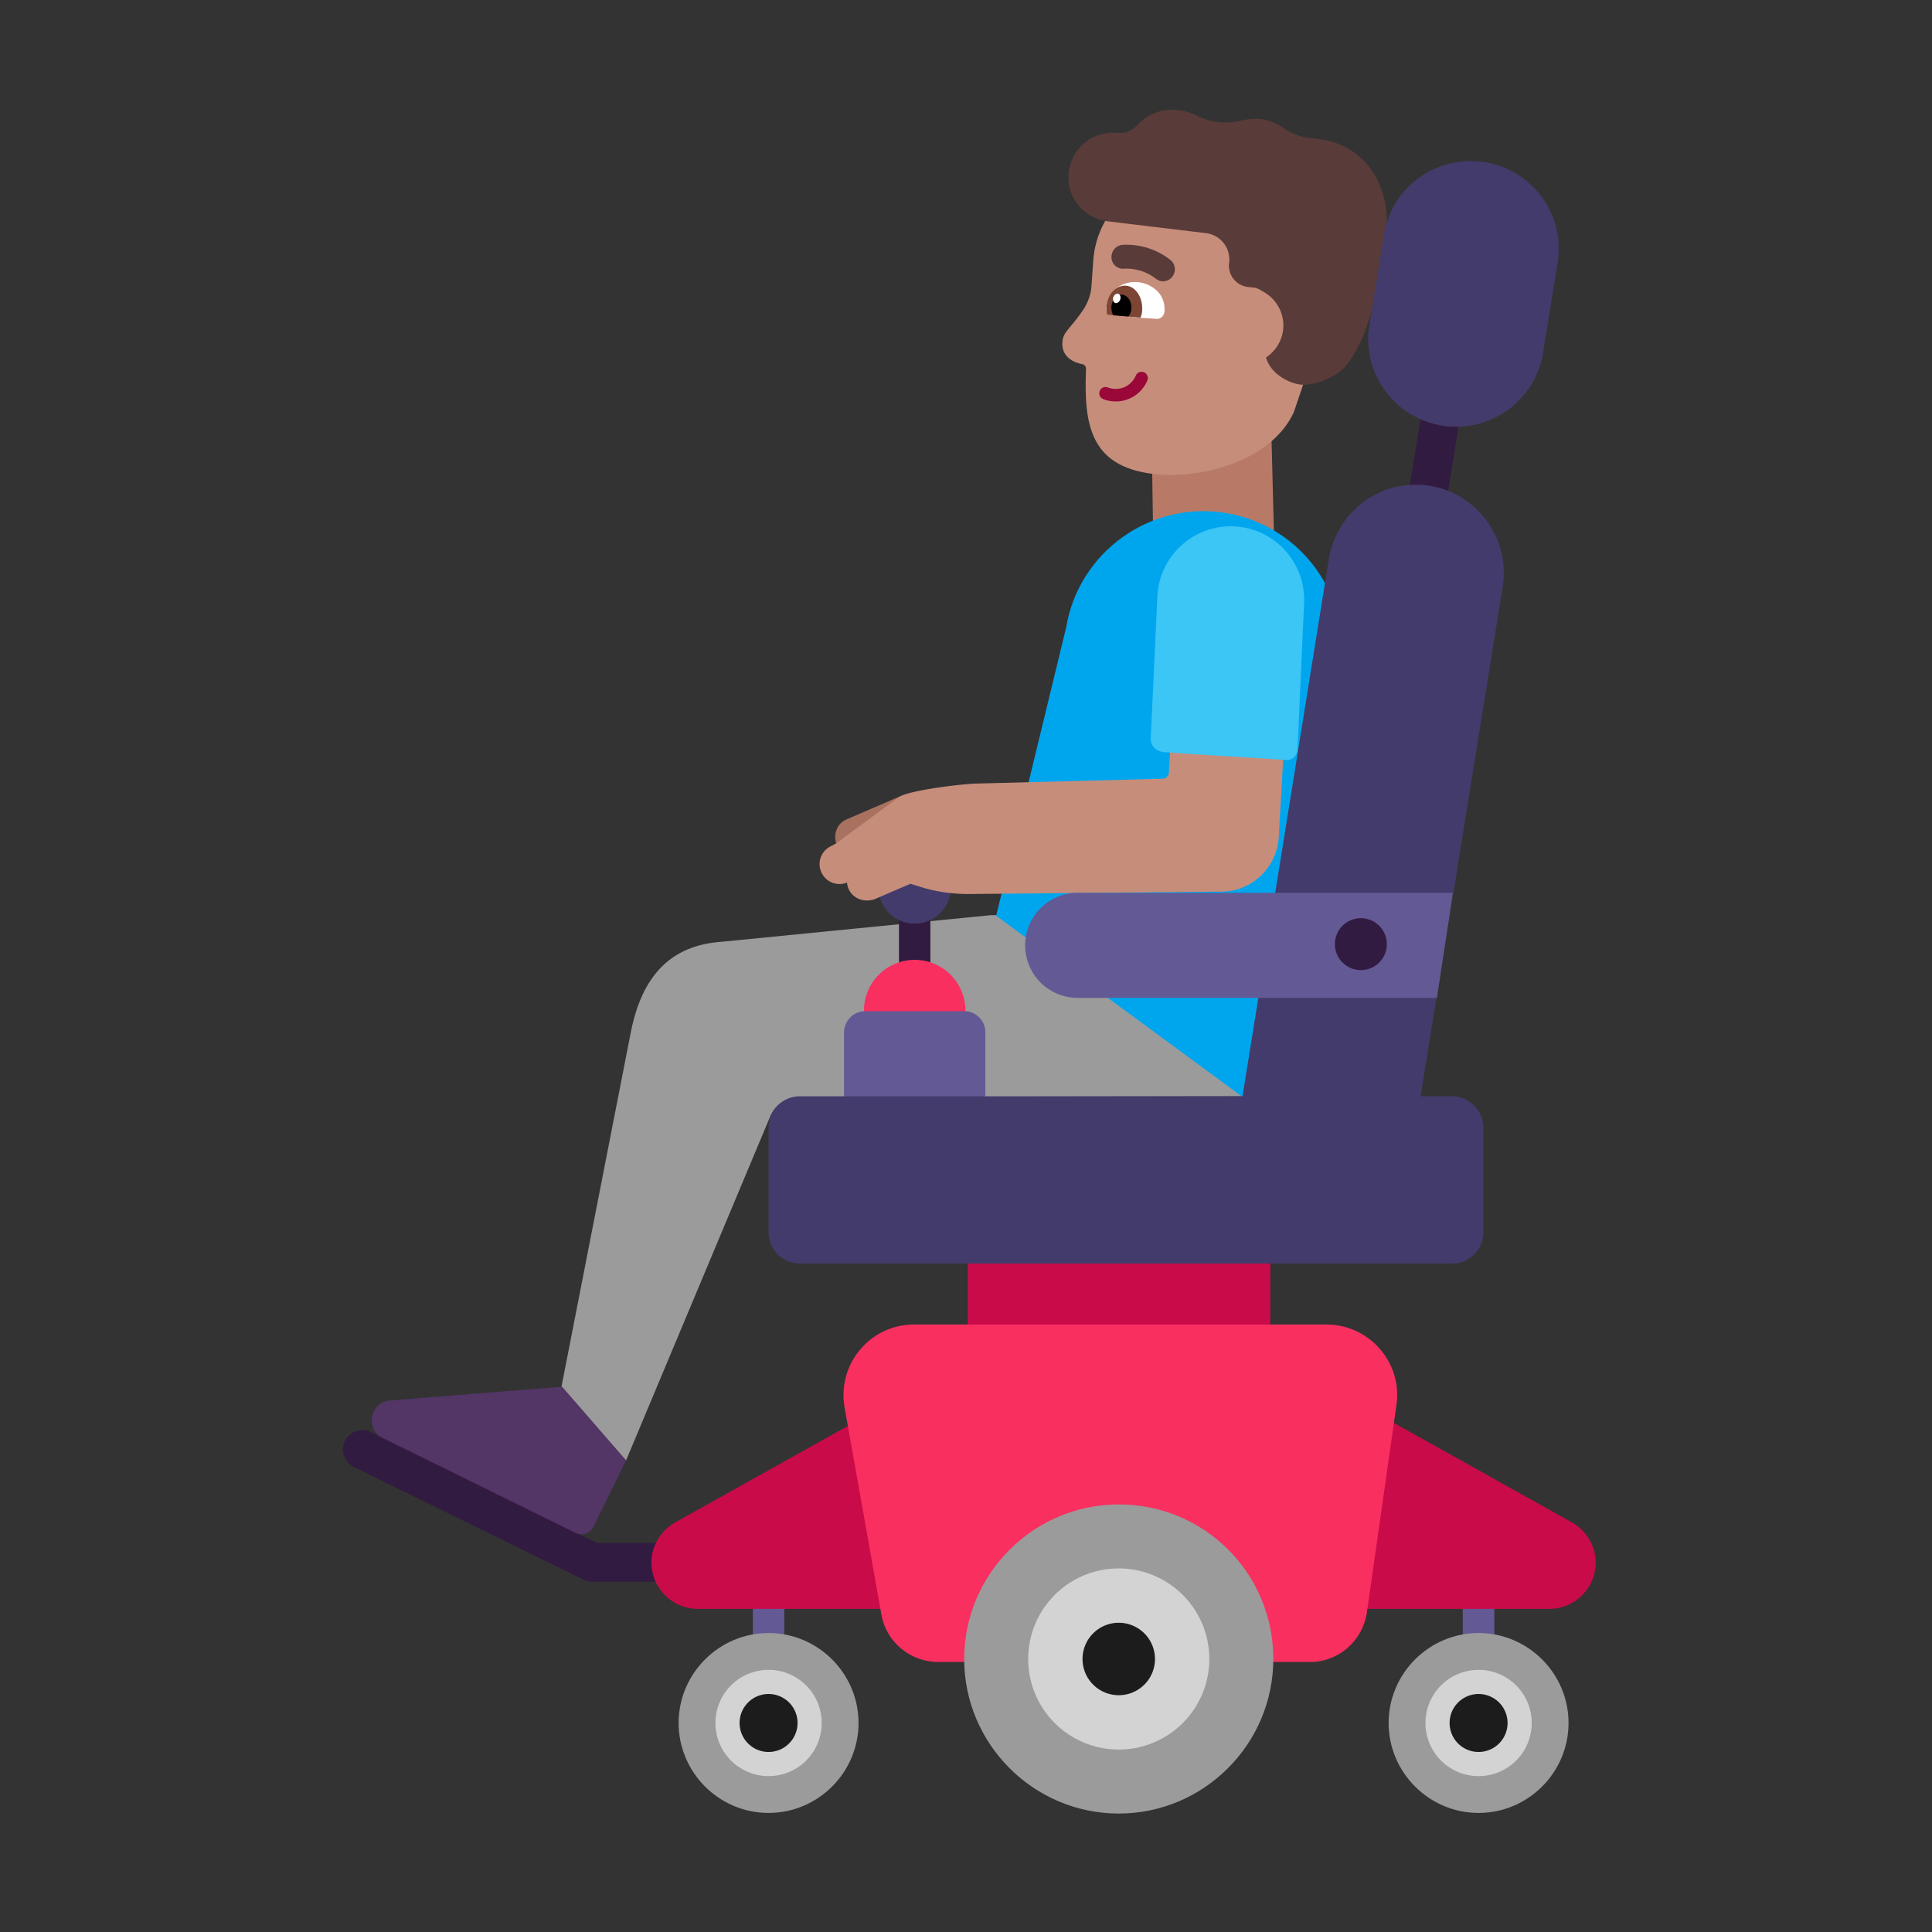 <svg xmlns="http://www.w3.org/2000/svg" width="1em" height="1em" viewBox="0 0 32 32"><rect x="0" y="0" width="32" height="32" fill="#333333" stroke="none"/><g fill="none"><path fill="#635994" d="M12.991 26.168a.261.261 0 0 0-.522 0v2.39a.261.261 0 1 0 .522 0zm11.76 0a.261.261 0 0 0-.523 0v2.39a.261.261 0 1 0 .523 0z"/><path fill="#321B41" d="M24.427 5.41a.321.321 0 1 0-.634-.103l-.65 4.01a.321.321 0 1 0 .634.102zM6.142 23.72a.321.321 0 0 0-.283.577l3.81 1.87a.32.32 0 0 0 .141.032h1.61a.321.321 0 1 0 0-.642H9.885l-.341-.168l-1.204-1.26l-2.03-.327z"/><path fill="#CA0B4A" d="M21.04 20.918v1.02l-2.477.518l-2.533-.518v-1.02l2.533-.64zm-9.86 4.3l3.49-1.95v3.38h-3.11a.77.77 0 0 1-.77-.77c0-.27.15-.52.39-.66m14.86 0l-3.49-1.95v3.38h3.11c.42 0 .77-.34.77-.77a.77.77 0 0 0-.39-.66"/><path fill="#F92F60" d="M21.97 21.938h-6.83c-.73 0-1.28.66-1.15 1.38l.61 3.43c.08.45.48.78.94.78h6.16c.47 0 .87-.35.94-.82l.49-3.44c.1-.7-.45-1.33-1.16-1.33"/><path fill="#9B9B9B" d="M18.53 24.918c-1.41 0-2.56 1.15-2.56 2.56c0 1.41 1.15 2.56 2.56 2.56c1.41 0 2.56-1.15 2.56-2.56c0-1.42-1.14-2.56-2.56-2.56m4.47 3.62c0 .82.67 1.49 1.49 1.49s1.49-.67 1.49-1.49s-.67-1.49-1.49-1.49s-1.49.67-1.49 1.49m-11.76 0c0-.82.67-1.49 1.49-1.49s1.49.67 1.49 1.49s-.67 1.49-1.49 1.49s-1.49-.67-1.49-1.49"/><path fill="#D3D3D3" d="M18.53 28.978a1.5 1.5 0 1 0 0-3a1.5 1.5 0 0 0 0 3m5.96.44a.88.88 0 1 0 0-1.76a.88.88 0 0 0 0 1.76m-10.88-.88a.88.88 0 1 1-1.76 0a.88.88 0 0 1 1.76 0"/><path fill="#1C1C1C" d="M18.53 28.078a.6.6 0 1 0 0-1.2a.6.6 0 0 0 0 1.2m5.96.94a.48.48 0 1 0 0-.96a.48.48 0 0 0 0 .96m-11.28-.48a.48.48 0 1 1-.96 0a.48.48 0 0 1 .96 0"/><path fill="#B87A66" d="m21.05 6.858l.05 1.96l-2 .06l-.03-1.98z"/><path fill="#9B9B9B" d="m9.3 22.968l1.15-5.88c.21-1.05.77-1.44 1.51-1.49l4.45-.44h4.64s.78 3-.37 3l-7.42.01c-.22 0-.43.13-.51.34l-2.38 5.68l-1.02-.24z"/><path fill="#00A6ED" d="M20.31 8.498c-1.25-.21-2.44.64-2.65 1.89l-1.16 4.78l4.08 3l1.62-7.02c.21-1.26-.64-2.44-1.89-2.65"/><path fill="#321B41" d="M15.41 15.048h-.52v1.1h.52z"/><path fill="#433B6B" d="M15.15 15.298a.6.6 0 1 0 0-1.2a.6.6 0 0 0 0 1.2"/><path fill="#A9715F" d="M14.03 13.568c-.16.06-.23.24-.18.4l.7-.222l.36-.558z"/><path fill="#C68D7B" d="m21.39 10.148l-.21 3.72c-.03.49-.43.88-.91.9l-4.22.04c-.29 0-.57-.04-.84-.13l-.13-.04l-.58.25c-.15.06-.33.02-.42-.12a.298.298 0 0 1-.05-.15a.33.33 0 0 1-.43-.18c-.07-.17.01-.36.18-.43l.07-.04l1.06-.78c.26-.12 1.11-.21 1.27-.21l3.08-.08c.05 0 .1-.05.1-.1l.16-2.76c.03-.51.47-.91.99-.88c.51.03.91.47.88.99"/><path fill="#3BC6F6" d="M21.31 12.588c.09.01.17-.07.18-.16l.11-2.44c.03-.67-.49-1.24-1.16-1.27c-.67-.03-1.24.49-1.27 1.16l-.11 2.34c-.01.13.09.23.22.24c.54.04 1.44.09 2.03.13"/><path fill="#533566" d="m10.37 24.188l-.54 1.1c-.06.11-.19.16-.3.1l-3.19-1.57c-.29-.14-.22-.57.1-.62l2.87-.23z"/><path fill="#C68D7B" d="m20.778 2.942l-1.01-.07c-.85-.06-1.6.59-1.66 1.44l-.03.43c-.01.14-.06.27-.13.38c-.23.34-.33.36-.35.53c-.03.27.21.36.33.38c.04.01.06.04.06.08c-.04.96.08 1.66 1.23 1.75c.7.05 1.83-.22 2.21-1.03l.37-1.09l.42-1.14c.06-.85-.59-1.6-1.44-1.66"/><path fill="#fff" d="M18.422 5.195c-.06 0-.104-.023-.094-.103v-.01c.02-.28.28-.43.51-.41c.23.02.47.19.45.48v.01c-.01.07-.06.12-.12.12l-.37-.025z"/><path fill="#7D4533" d="M18.338 5.212c-.01-.04-.01-.09-.01-.13c.01-.21.16-.36.32-.35c.16.01.28.19.27.4c0 .05-.01.09-.03.13z"/><path fill="#000" d="M18.438 5.222a.32.32 0 0 1-.03-.14c.01-.12.09-.21.18-.2c.09.01.16.11.15.23c0 .05-.02.1-.05.13z"/><path fill="#fff" d="M18.554 4.962c.014-.042 0-.085-.03-.095c-.032-.011-.069.014-.084.055c-.014.042 0 .085.03.096c.032.01.07-.014.084-.056"/><path fill="#990838" d="M18.95 6.167a.104.104 0 0 1 .053.137a.568.568 0 0 1-.736.304a.104.104 0 0 1 .082-.191a.36.36 0 0 0 .463-.196a.104.104 0 0 1 .137-.054"/><path fill="#593B39" d="M19.267 4.66a.2.2 0 0 1-.13-.05a.805.805 0 0 0-.52-.16a.189.189 0 0 1-.207-.187a.2.2 0 0 1 .187-.208c.29-.015.575.078.8.26a.2.2 0 0 1-.13.345"/><path fill="#593B39" d="M22.078 2.352c.62.19.92.79.89 1.4c0 0-.03.49-.12.92l-.02.079c-.054.205-.108.414-.17.591c-.07.23-.21.53-.36.71c-.13.16-.41.3-.67.32c-.222.017-.583-.163-.658-.452a.642.642 0 0 0 .282-.448a.64.64 0 0 0-.35-.652a.3.3 0 0 0-.144-.058l-.1-.01a.357.357 0 0 1-.3-.4a.439.439 0 0 0-.38-.49l-1.66-.2c-.02-.01-.03-.01-.04-.01a.729.729 0 0 1-.58-.77a.74.74 0 0 1 .82-.68c.12.01.24-.04.32-.13c.16-.18.41-.28.67-.25c.1.01.2.04.29.08c.24.13.52.16.78.09c.1-.02.2-.03.31-.02c.13.02.26.07.36.14c.15.11.33.17.51.18c.11.01.21.03.32.06"/><path fill="#433B6B" d="m22.68 5.388l.24-1.49c.11-.71.72-1.23 1.44-1.23c.9 0 1.58.8 1.44 1.68l-.24 1.49a1.46 1.46 0 0 1-1.44 1.23c-.9 0-1.58-.8-1.44-1.68m.77 2.64c-.72 0-1.32.52-1.44 1.23l-1.43 8.9h-4.267l-1.098-.79l-1.23.79h-.735c-.29 0-.52.23-.52.52v1.73c0 .29.23.52.52.52h10.8c.29 0 .52-.23.52-.52v-1.73c0-.28-.23-.52-.52-.52h-.52l.266-1.65l-.431-.866l.707-.846l.818-5.078c.14-.89-.55-1.69-1.44-1.69"/><path fill="#F92F60" d="M15.15 17.578a.84.84 0 1 0 0-1.68a.84.84 0 0 0 0 1.68"/><path fill="#635994" d="M17.85 14.788h6.216l-.266 1.74h-5.95a.87.87 0 0 1 0-1.74m-3.52 1.96h1.64c.19 0 .35.15.35.35v1.06h-2.34v-1.06c0-.19.16-.35.35-.35"/><path fill="#321B41" d="M22.54 16.068a.43.43 0 1 0 0-.86a.43.43 0 0 0 0 .86"/></g></svg>